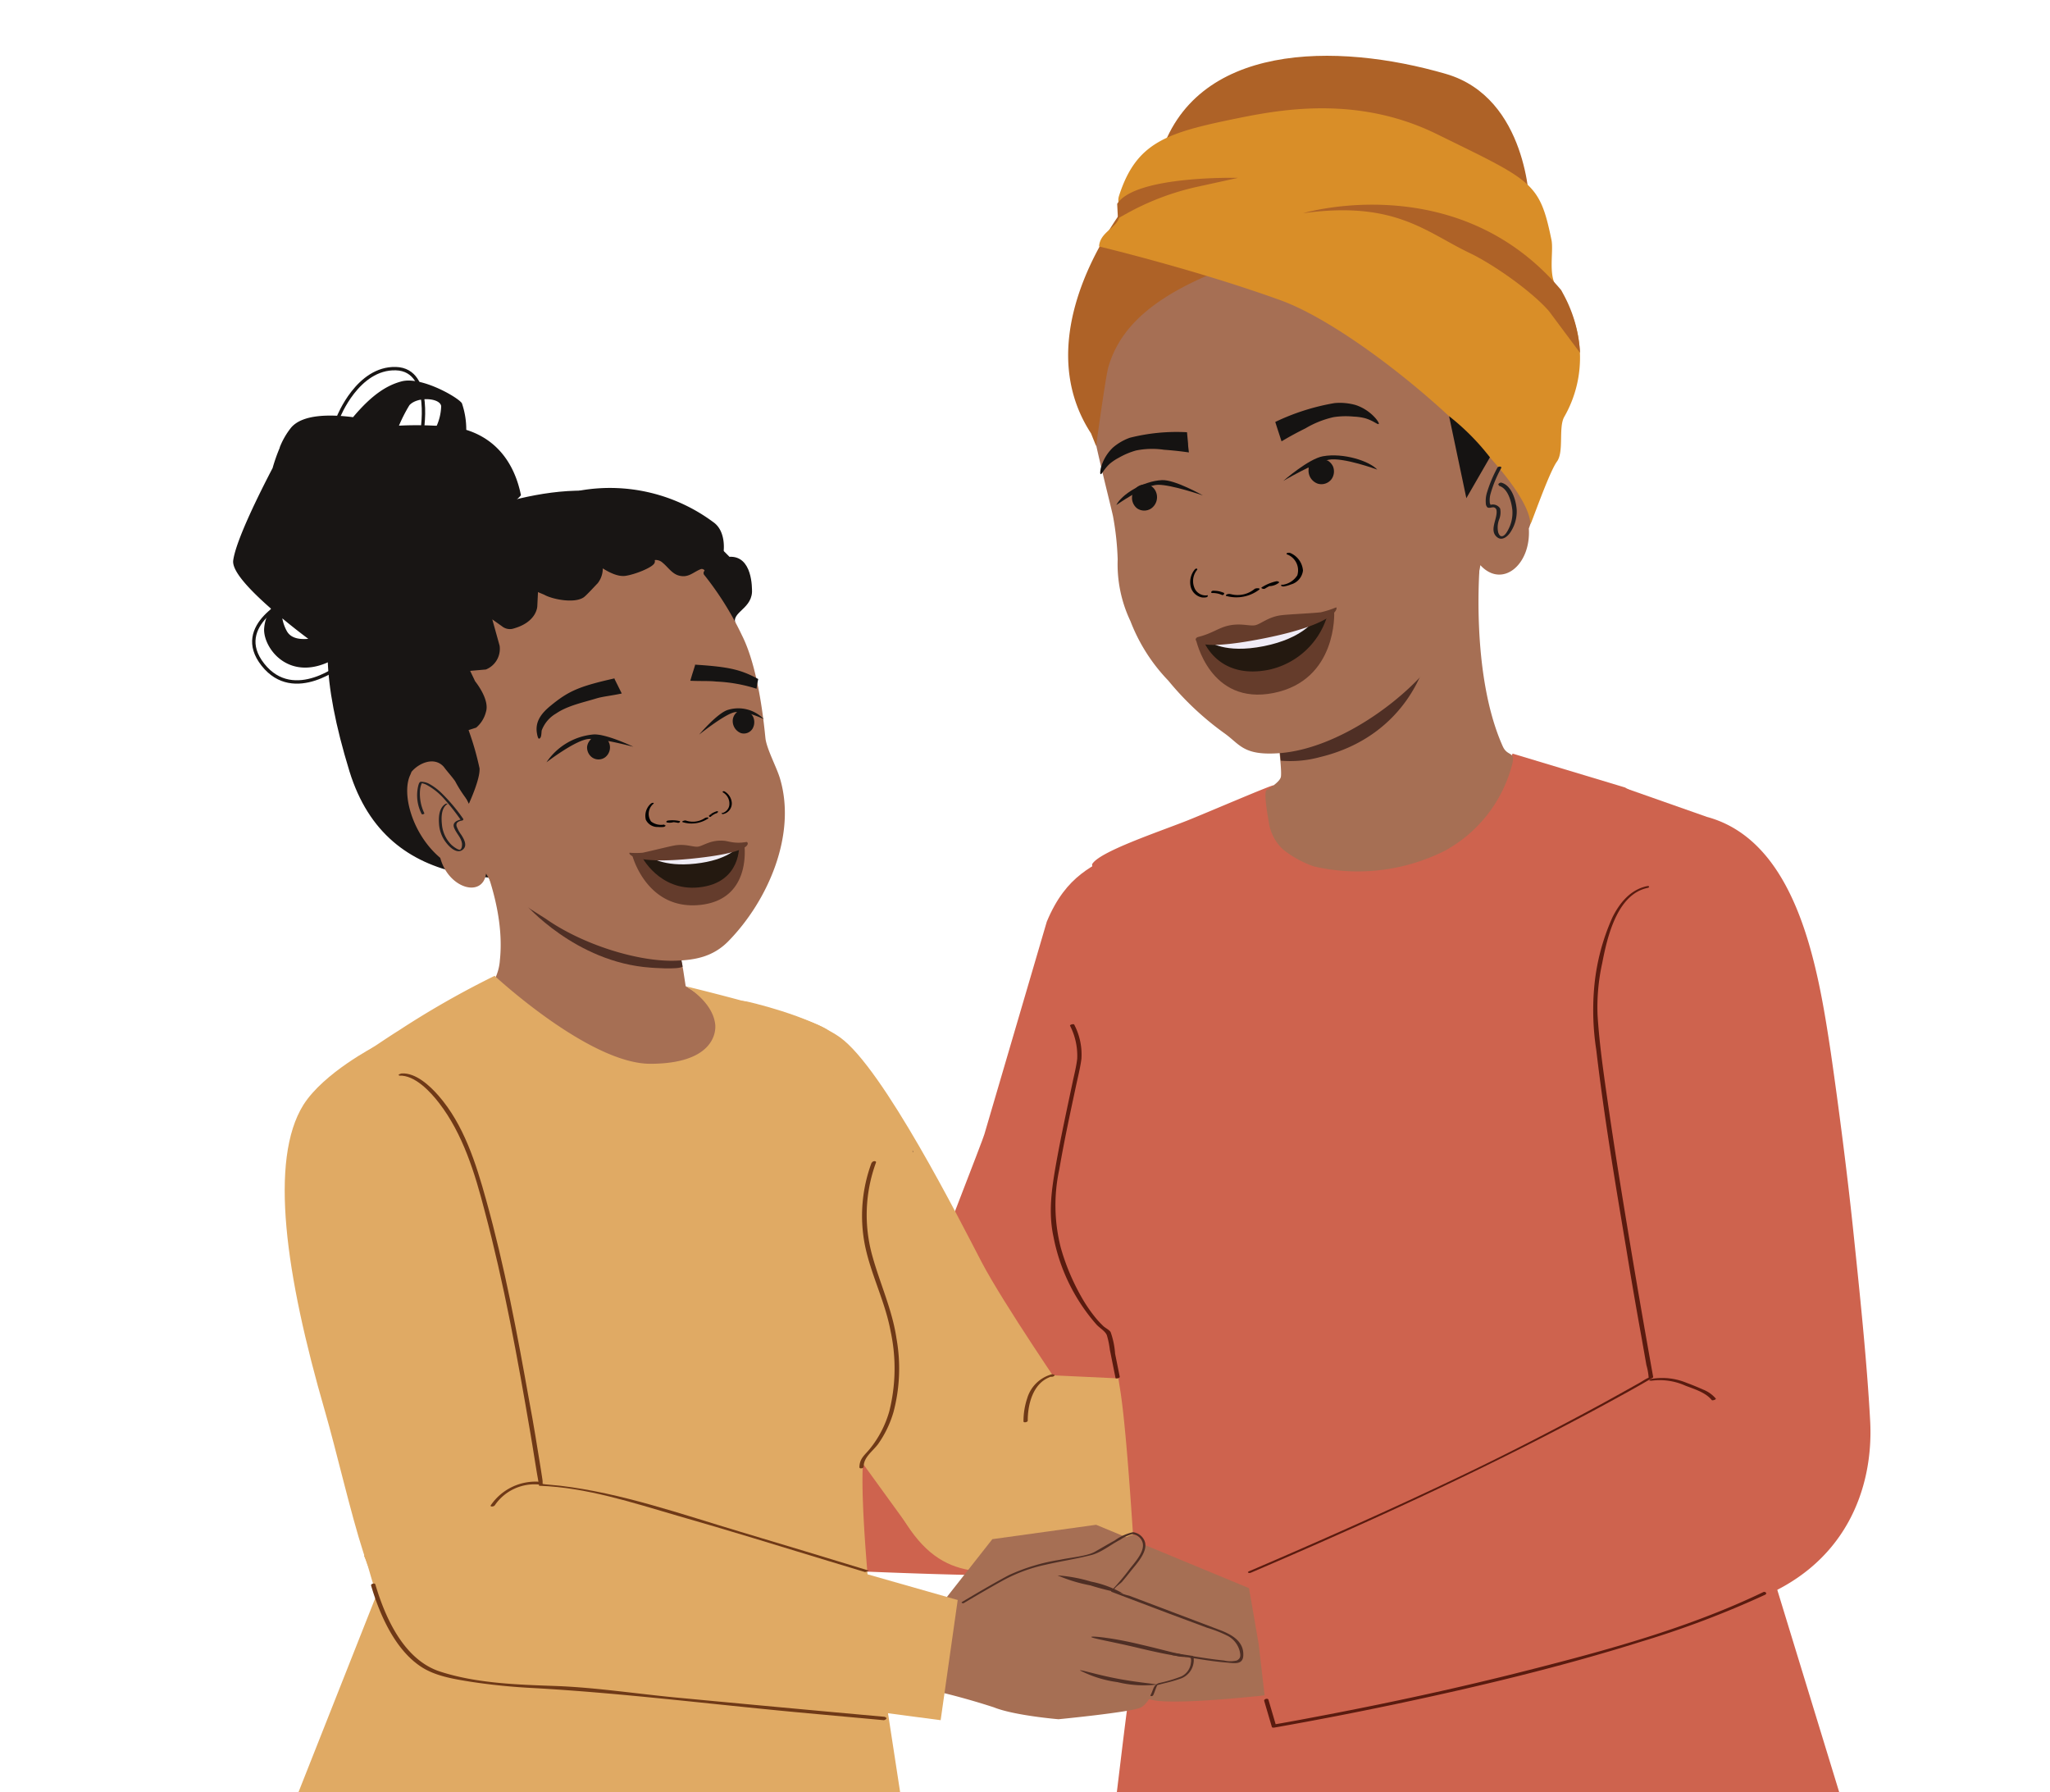<svg xmlns="http://www.w3.org/2000/svg" xmlns:xlink="http://www.w3.org/1999/xlink" viewBox="0 0 285.1 249.23"><defs><style>.cls-1,.cls-22{fill:none;}.cls-2{clip-path:url(#clip-path);}.cls-3{fill:#ce634e;}.cls-4{fill:#e0aa64;}.cls-5{fill:#a66f54;}.cls-6{fill:#523835;}.cls-7{fill:#4f2f25;}.cls-8{fill:#ae6227;}.cls-9{fill:#d98e28;}.cls-10{fill:#151312;}.cls-11{fill:#221f20;}.cls-12{fill:#010101;}.cls-13{fill:#833a1d;}.cls-14{fill:#653c2b;}.cls-15{fill:#241910;}.cls-16{fill:#f0ecf6;}.cls-17{fill:#5a1b0f;}.cls-18,.cls-20,.cls-21{fill:#181514;}.cls-18,.cls-20,.cls-21,.cls-22{stroke:#181514;stroke-miterlimit:10;}.cls-18{stroke-width:0.19px;}.cls-19{fill:#161413;}.cls-20{stroke-width:0.19px;}.cls-21{stroke-width:0.2px;}.cls-22{stroke-width:0.47px;}.cls-23{fill:#643c2c;}.cls-24{fill:#f0ecf4;}.cls-25{fill:#6f3917;}</style><clipPath id="clip-path"><rect class="cls-1" y="-0.34" width="285.1" height="249.57"/></clipPath></defs><g id="Layer_1" data-name="Layer 1"><g class="cls-2"><path class="cls-3" d="M135.08,190.13c1.48,1.64,3.1,2.6,4.7,4.12a.46.46,0,0,0,.6,0l.71-4.48a27.09,27.09,0,0,1,11.24,7.57c4,4.73,5.86,10.6,7.63,16.45-2.62,2.44-5.69,4.36-8.73,4.59-.59,0-7.25.61-7.85.63-10.64.44-54.54-2-54.54-2l2.37-19.55Z"/><path class="cls-3" d="M163.31,166.76c.25-5.4.54-7.92.46-13.33-.21-13.49,4.13-24.07,3-37.5L156,118.23c-3.93,2.16-7.67,3.34-10.42,9.93l-8.68,29.56c.06.08-7.7,20-7.73,20.12s-.3.3,1.79,8c1.4,5.18,8,17.18,7.91,22.67,20.34-.71,27.08-31.74,29.56-38.71"/><path class="cls-4" d="M103.83,139.25s8.57,1.87,13,5c6,4.3,16.7,25.52,19.68,31.23s12,18.87,12,18.87l-21.57,18.74L103.4,180.59l-5-42Z"/><path class="cls-5" d="M90.31,114.12S94.65,132.9,95,134.8l1,6.48,1.91.56c-5,2.18-9.42,7.67-19.29,4.87L68.88,136a7,7,0,0,0,.64-2.48c1-9.29-5-19.42-5-19.42"/><path class="cls-5" d="M95.4,137.15s11.83,7,9.11,10.53-18.89,3-26-1.06A82.25,82.25,0,0,1,66,137.68l6.46-3.12Z"/><path class="cls-4" d="M123.74,190.27c0-9.31-5.34-19.16-5.34-19.16l-3.14-27.75c-2-1.93-19.86-6.21-19.86-6.21s3.73,2.09,4.07,5.32c.13,1.31-.49,5.43-9,5.45s-21.68-12.23-21.68-12.23a124.74,124.74,0,0,0-13.41,7.65c-1.21.74-4.89,3.23-4.89,3.23L46.6,166.24l5.78,55.49L41.5,249.23c18.23,27.4,52.9-.52,84.49,5.21l-5.16-33.59s-1.59-16.48-.5-19.45C121.71,197.63,123.74,195.55,123.74,190.27Z"/><path class="cls-4" d="M123,238.92s-51-4.56-58.58-6.1c-11.83-2.39-12.26-13.52-13.79-16.46l5.07-8.94,15.42,16.14"/><path class="cls-4" d="M128,194.35s10,5.13,14.62,3.25c3.07-1.26-4.72-5.19-1.73-6.62l48.33,2.26c2.38,0,3.93.18,3.92,2.56l.66,13.52c0,2.17-1.68,3.39-3.83,3.67-9.2,1.17-43.42,5-46.85,5.27-8.89.81-14.71,1-20.23-12.69C120.38,199.71,128,194.35,128,194.35Z"/><path class="cls-3" d="M256.38,251.15l-15-49L238.79,117,226,109.5l-15.64-4.71L208,110.2a19.59,19.59,0,0,1-14.9,8.6,75.7,75.7,0,0,1-7.64-.14c-5.61-.25-7.6-5.64-8.35-9.45,0-.19-9.33,3.83-12,4.89-4.15,1.64-12.29,4.35-13.23,6.08,0,0,4.06,52.15,3.63,69.47-.11,4.61.51-1.07,2.24,26.51.4,6.32.76,11.21-.39,17.33-.7,3.72-2.37,19.27-3,23A94.63,94.63,0,0,0,171,254C199,248.15,239.54,273,256.38,251.15Z"/><path class="cls-6" d="M127,160.18l-.08,0,0-.22Z"/><path class="cls-5" d="M178.14,108c-.08.52-.91,1.19-2,1.88-.43.26.2,3.81.3,4.31a6.39,6.39,0,0,0,2,3.93,14.29,14.29,0,0,0,4.31,2.36,27,27,0,0,0,18.23-2.2,19.18,19.18,0,0,0,9.28-11.83c.59-2.13-.58-1.13-1.27-2.68-4.54-10.14-3.18-25.44-3.18-25.44L176.3,92.75S178.42,106.18,178.14,108Z"/><path class="cls-7" d="M177.9,103.64s3.12-1.43,5.25-2.16,5.82-.82,15.26-10c0,0-2.29,10.78-14.86,13.8a15.59,15.59,0,0,1-5.43.49Z"/><path class="cls-5" d="M162.94,40.29a2.56,2.56,0,0,1-.11.24l.13-.12Zm-5.47,2.15v.1c.08-.09.16-.17.23-.26S157.47,42.44,157.47,42.44Zm48,38.21.41-2.06c3,3.26,7.06,0,6.74-5.11,1.1-2.69,2-11.31-.35-13.69l-.29-.36c-1.6-1-4.26-1.17-5.14.89-.26.89.16,1.91-.11,2.8A22.41,22.41,0,0,1,204.85,67a55.59,55.59,0,0,1-1.58-7c-.2-2.26-2.72-8.53-7.19-11.13,0,0-1.05-7.94-3.21-10l-.67-.14c-.39,0-.63.21-1,.27,0-.12.1-.26.06-.49a4.12,4.12,0,0,1-1.66.36c.12-.13.36-.29.34-.41a6.25,6.25,0,0,1-1.55.23c.11-.13.34-.41.32-.53-.61.33-1,.16-1.55.23a.87.87,0,0,0,.19-.51,3.57,3.57,0,0,1-1.53.35c.11-.14.21-.39.32-.53-.61.33-1,.15-1.55.23-.13,0,.22-.27.21-.39a5.24,5.24,0,0,1-1.27.31c0-.12.22-.28.2-.4a3.75,3.75,0,0,1-1.67.25l.31-.53a1.82,1.82,0,0,1-1.51.47c.11-.14.34-.41.32-.53a2.59,2.59,0,0,1-2,.54c.13,0,.34-.41.32-.53a2.56,2.56,0,0,1-1.75.63,6.69,6.69,0,0,1,.43-.67,2.68,2.68,0,0,1-2.4.72c.13,0,.21-.39.19-.51-.45.55.43-.19-.23-.21a7.27,7.27,0,0,1-1.43.58c-.46.43,1.06-2.21.42-2.12.09-.25-3.66.77-3.44.5-.57.57-.48.3-1.27.3,0,0-2.47,1.82-2.35,1.68-.56.69-.92.23-1.71.23.11-.14.53.43.65.29-.45.55-.37-.07-1,0,0-.12-2.22-.46-2.24-.57-.59.45-.37.47-1.15.58,0-.12-.28,1.38-.17,1.24-.45.55-.48.16-1.14.13l-.58.54c-.55.69.29.3-.5.29,0-.08,3-.06,3.06-.23a4.92,4.92,0,0,1-1.55,1c0-.12.08-.38.06-.5a2.64,2.64,0,0,1-2,1c.13,0,.23-.27.21-.39a2,2,0,0,1-2.1.92v0a4.16,4.16,0,0,1-1.67,1.11.53.53,0,0,1,.18-.51l-.51.08a8.37,8.37,0,0,0-1.1,3.18s-3.5,7.45-2.72,11.8,2.69,11.69,3.1,13.57a39.83,39.83,0,0,1,.65,6,18.41,18.41,0,0,0,1.77,8.58,24.66,24.66,0,0,0,5.27,8.28,41.09,41.09,0,0,0,7.76,7.29c2.23,1.57,2.63,3.19,7.78,2.79,8-.63,17.35-7.28,21.68-13.18"/><path class="cls-8" d="M154.13,51.09c2.1-7.35,9.54-12.36,25.52-16.77A58.92,58.92,0,0,1,209.26,34c-11-22.19-34.6-17.9-39.87-17.12S140,42.25,151.73,60.26l.71,1.76S153.75,52.43,154.13,51.09Z"/><path class="cls-8" d="M212.72,28.5s-.22-14.9-11.62-18.22C185.87,5.85,166,5.86,161.27,21.91Z"/><path class="cls-9" d="M216.53,64.18c1-1.37.19-4.7,1-6.19a16.53,16.53,0,0,0-1.08-18.15c-1.15-1.64-.37-4.93-.68-6.47-1.66-8.08-2.63-8.19-16-14.75-10.87-5.33-21.5-3.43-27.64-2.18-9.82,2-14.09,3.27-16.51,10.81-.31,1,.28,1.65.07,2.81-.3,1.64-2.72,2.17-2.84,4.21,0,0,13.47,3.22,25.24,7.48s34.53,24.18,34.75,31.13C212.87,73.1,215.42,65.69,216.53,64.18Z"/><path class="cls-8" d="M204.37,35.17c-6.09-2.91-10.37-7.3-23.16-5.52,0,0,21.5-6.45,35.91,10.69l.39.72a19.08,19.08,0,0,1,2.23,8l-4.33-5.81C213,40.49,207.7,36.76,204.37,35.17Z"/><path class="cls-8" d="M155.47,30.36l1.31-.72a36.24,36.24,0,0,1,9.7-3.66l5.69-1.25s-14.24-.36-16.8,3.61Z"/><path class="cls-10" d="M201.53,57.87l2.4,11.4,3.28-5.68A32.68,32.68,0,0,0,201.53,57.87Z"/><path class="cls-11" d="M208.46,67.55c1.27.35,1.75,2.23,1.87,3.39a5,5,0,0,1-.56,2.68c-.15.29-.45.84-.81.93s-.5-.26-.59-.48a3.12,3.12,0,0,1,.13-1.86,2.67,2.67,0,0,0,.13-1.5,1.18,1.18,0,0,0-1.4-.49c.12-.06.06.17.06,0s-.07-.14-.09-.23a3.36,3.36,0,0,1,.13-1.44,16.56,16.56,0,0,1,1.44-3.45c.15-.28-.41-.28-.52-.07a18.32,18.32,0,0,0-1.43,3.39,4,4,0,0,0-.18,1.61.8.8,0,0,0,.21.51c.21.16.57,0,.82,0a.48.48,0,0,1,.46.46c.15,1.17-1.13,2.83.15,3.75.6.42,1.27-.07,1.65-.56a5.19,5.19,0,0,0,1-3.33c-.1-1.32-.69-3.34-2.11-3.74-.24-.07-.65.27-.32.37Z"/><path class="cls-12" d="M171.15,82.61a3.71,3.71,0,0,0,3.32-.71c.19-.16.92-.14.65.09a5.25,5.25,0,0,1-4.53.89c-.14,0-.13-.14,0-.21a.79.79,0,0,1,.54-.06"/><path class="cls-12" d="M175.49,81.66a6.23,6.23,0,0,1,2-.83.46.46,0,0,1,.33.06c.07,0,.1.11,0,.17a2.26,2.26,0,0,1-1.09.43.44.44,0,0,1-.37-.09c-.08-.08,0-.16.12-.18a1.86,1.86,0,0,0,.89-.34l.35.22a5.17,5.17,0,0,0-1.78.74.42.42,0,0,1-.38,0c-.09,0-.18-.12-.08-.19"/><path class="cls-12" d="M178.34,81.32A2.9,2.9,0,0,0,180.42,80,2.36,2.36,0,0,0,179,77.09c-.12,0-.07-.15,0-.19a.72.72,0,0,1,.46,0,2.9,2.9,0,0,1,1.75,2.44,2.3,2.3,0,0,1-1.68,1.93,4.45,4.45,0,0,1-.9.26.55.55,0,0,1-.44-.07c-.08-.09,0-.15.15-.17"/><path class="cls-12" d="M169.56,82.42a.11.11,0,0,0-.13-.14,1,1,0,0,1-.68-.12l-.18.3a3.14,3.14,0,0,1,1.37.27.24.24,0,0,0,.27-.08c0-.05.09-.16,0-.21"/><path class="cls-12" d="M170.21,82.44a3.35,3.35,0,0,0-1.54-.29.27.27,0,0,0-.21.13c0,.06,0,.14,0,.17"/><path class="cls-12" d="M167.84,82.79a1.73,1.73,0,0,1-1.6-.79,2.45,2.45,0,0,1,.25-2.77c.06-.07,0-.15-.07-.17a.33.33,0,0,0-.27.14,2.76,2.76,0,0,0-.55,2.4,2,2,0,0,0,1.5,1.46,1.85,1.85,0,0,0,.62,0c.08,0,.23-.07.25-.17s-.05-.14-.13-.13"/><path class="cls-10" d="M159.82,67.46a1.79,1.79,0,0,0-2.38,1.59,1.86,1.86,0,0,0,.69,1.63,1.74,1.74,0,0,0,2,0,1.92,1.92,0,0,0,.6-2.36,1.73,1.73,0,0,0-1-.91"/><path class="cls-10" d="M167.29,68.89s-3.89-2.22-5.7-2.13c-2.63.13-5.62,2-6.34,3.47,0,0,3.91-2.78,5.77-2.82S167.29,68.89,167.29,68.89Z"/><path class="cls-10" d="M182.36,64.28a2.47,2.47,0,0,1,2.35-.2,1.9,1.9,0,0,1,.67.77,1.86,1.86,0,0,1-.19,1.76,1.76,1.76,0,0,1-1.93.64A1.92,1.92,0,0,1,182,65.17c0-.15-.17-.4.37-.78"/><path class="cls-10" d="M178.47,66.87S182,63.78,184,63.44c2.81-.5,6.43.65,7.54,1.86,0,0-4.8-1.77-6.77-1.37S178.47,66.87,178.47,66.87Z"/><path class="cls-10" d="M165.08,60.11l.15,1.59c0,.41.08.81.11,1.21-1.38-.2-2.57-.31-3.45-.37a11.32,11.32,0,0,0-3.9.1,10.42,10.42,0,0,0-2.38,1,7.08,7.08,0,0,0-1.23.81c-.84.75-1.14,1.53-1.3,1.48s0-.72,0-.79a6.14,6.14,0,0,1,1.67-2.88,7.42,7.42,0,0,1,2.38-1.39,26.56,26.56,0,0,1,7.91-.77"/><path class="cls-10" d="M177.36,58.69c.16.5.32,1,.49,1.52s.25.77.38,1.16c1.3-.78,2.44-1.37,3.31-1.8A13.4,13.4,0,0,1,185.48,58a11.38,11.38,0,0,1,2.8-.07,7.42,7.42,0,0,1,1.55.22c1.15.33,1.76.92,1.9.81s-.31-.65-.35-.71a6.36,6.36,0,0,0-2.84-1.93,8.13,8.13,0,0,0-2.95-.27,31.15,31.15,0,0,0-8.23,2.62"/><path class="cls-13" d="M239,179.34c-1.92-5.72-4.08-15.58-5-20.14l-.5-2.45c-3.16-15.85,1.6-26.62,1.6-26.62s-5.84,9-3.25,24.6S239,179.34,239,179.34"/><path class="cls-14" d="M175.55,87.65c3.84-.77,10-2.5,10-2.5s.47,9.43-8.43,11.21-10.8-7.47-10.8-7.47S171.71,88.41,175.55,87.65Z"/><path class="cls-15" d="M175.51,87.65c1.83-.36,9.12-2.16,9.12-2.16a10.89,10.89,0,0,1-8.17,7.64c-7.15,1.43-9.11-4.1-9.11-4.1Z"/><path class="cls-16" d="M175.49,88c1.83-.36,7.32-1.8,7.32-1.8s-1.57,2.56-7.05,3.65-7.63-.66-7.63-.66Z"/><path class="cls-14" d="M166.4,88.69c.19-.09-.21,0,.68-.24,1.48-.44,2.34-1.06,3.42-1.37,1.84-.53,3.18,0,4-.13s1.85-1.19,3.75-1.41c1.11-.13,3.9-.24,5.44-.4a13.53,13.53,0,0,0,2.12-.68c.28,0,.19,2.27-10,4.3S166.15,88.82,166.4,88.69Z"/><path class="cls-3" d="M231.66,183l1.2,14a.48.48,0,0,1-.6.1c-1.91-1.09-3.72-1.63-5.55-2.88L185.9,211.88l3.1,25.34s33.39-8.1,43.61-11.07c.58-.17,10.22-3.26,10.77-3.46,13.44-4.72,17.2-15.92,16.71-25.09-.46-8.51-1.49-18.18-2.37-26.64-.81-7.72-2-17-3.12-24.71-1.75-11.58-4.58-29.24-17.21-32.66l-11.17-3.93"/><path class="cls-17" d="M229.59,192a8.67,8.67,0,0,1,4.81.68c1.25.48,2.81.94,3.66,2,.09.11.65-.08.56-.21a4.48,4.48,0,0,0-1.76-1.25c-.75-.33-1.51-.65-2.28-.93a8.91,8.91,0,0,0-4.89-.56c-.24.05-.52.32-.1.23Z"/><path class="cls-17" d="M175.82,236.52l1.05,3.57c0,.15.23.15.35.13,5.69-1,11.34-2.1,17-3.29,11.44-2.42,22.86-5.15,34-8.65a132.47,132.47,0,0,0,17.26-6.53c.36-.18,0-.51-.27-.36-10.41,5-21.72,8.07-32.86,10.9-9.72,2.47-19.52,4.58-29.37,6.44-1.95.37-3.91.74-5.87,1.07l.35.13-1.05-3.57c-.08-.28-.67-.12-.59.16Z"/><path class="cls-17" d="M174,218.67c16.64-7.13,33.11-14.65,49-23.27,2.28-1.24,4.56-2.48,6.8-3.8.05,0,.13-.08.11-.15q-1.87-10.39-3.59-20.82c-.92-5.55-1.81-11.1-2.62-16.67-.61-4.24-1.25-8.5-1.52-12.77a28.37,28.37,0,0,1,.65-7.29c.69-3.58,2.05-9.53,6.28-10.43.36-.07.29-.33-.06-.25-2.29.48-3.79,2.31-4.79,4.31a30.23,30.23,0,0,0-2.57,10A36.26,36.26,0,0,0,222,146c1.08,9.25,2.63,18.46,4.17,27.64q1,6.14,2.11,12.26l.69,3.91a8.61,8.61,0,0,1,.32,1.8s.23-.14-.1,0-.78.45-1.17.67q-2.69,1.51-5.4,3c-6.13,3.32-12.32,6.53-18.61,9.55-9.79,4.71-19.72,9.11-29.7,13.4l-.59.25c-.38.17,0,.31.22.21Z"/><path class="cls-5" d="M173.72,220.92l1.33,7.7.82,7.12s-12.74,1.43-15.72.61-10.29-3-10.29-3a4.13,4.13,0,0,1-.26,2.77c-.54,1-1.45.4-2.52.67l-2.39-4c-1.22,2.06-2.94.1-2.94.1l-1.62-4.54c-1.39,2.62-3.68.12-3.68.12l-.39-6.06a9.41,9.41,0,0,1-3.07,1.94c-1.45.43-1.53-2-1.53-2l6.55-8.33,14.43-2,21.28,8.82Z"/><path class="cls-5" d="M127,234.46a101.07,101.07,0,0,1,11.21,2.94c2.84,1.15,9,1.66,9,1.66s10.33-1,11.49-1.65,2.12-3.09,2.12-3.09a10.74,10.74,0,0,1,2.52-.73c2.33-.55,2.6-3.35,2.6-3.35l-3.22-.36a89.56,89.56,0,0,0,9.09.74c.87-.1.87-.65.63-1.27a3.69,3.69,0,0,0-2.17-2l-15.61-5.91a30.42,30.42,0,0,0,4-5.08,1.84,1.84,0,0,0-1-2.94c-.54-.19-5.64,2.87-5.64,2.87s-8.81,1.72-10.51,2.5S131,224.22,131,224.22l-3.16-.35S126.66,234.43,127,234.46Z"/><path class="cls-7" d="M134.1,222.87c1.79-1.06,3.59-2.11,5.41-3.12a21.94,21.94,0,0,1,5.84-2.16c2.14-.5,4.33-.82,6.46-1.37,1.39-.37,2.69-1.46,4-2.13a5.32,5.32,0,0,1,1.64-.76,1.64,1.64,0,0,1,1.48,1.27c.25,1.21-1.15,2.69-1.82,3.56a32.39,32.39,0,0,1-2.53,3,.11.11,0,0,0,0,.18l7.92,3,5.38,2a17.68,17.68,0,0,1,2.9,1.15,3.35,3.35,0,0,1,1.63,2.1c.13.6.17,1-.4,1.3a3.86,3.86,0,0,1-1.79,0c-2.36-.23-4.69-.69-7-1-.19,0-.4.24-.14.27l1.2.19a4.26,4.26,0,0,1,1.34.2c.17.11-.11-.18,0,.06a1.44,1.44,0,0,1,0,.62,2.36,2.36,0,0,1-1.34,1.88,19.7,19.7,0,0,1-3.1.92c-.79.25-.77.95-1.17,1.68-.1.18.29.18.37,0,.16-.3.47-1.29.59-1.4l.87-.23a22.51,22.51,0,0,0,2.27-.64,2.75,2.75,0,0,0,1.87-3.1c0-.06-.07-.08-.12-.09l-2.64-.4-.14.27c2.5.35,5,.86,7.52,1.06,1.06.09,2.26.35,2.31-1,.09-2-1.69-2.93-3.27-3.53l-12.57-4.76a8.18,8.18,0,0,1-2-.74c-.29-.23-.19.09-.1-.17s.83-.78,1.05-1c.42-.49.83-1,1.23-1.51.79-1,2.48-2.74,1.94-4.18a2,2,0,0,0-1.61-1.24,6.68,6.68,0,0,0-2.55,1.15c-.94.51-1.85,1.06-2.78,1.58-1.08.61-3.39.79-4.85,1.11a26.67,26.67,0,0,0-7.11,2.14c-2.19,1.17-4.34,2.44-6.48,3.71-.22.13.11.25.26.16Z"/><path class="cls-7" d="M151.73,219.92a21.17,21.17,0,0,0-4.65-.86,21,21,0,0,0,4.53,1.38,38,38,0,0,0,4.56,1.13A14.68,14.68,0,0,0,151.73,219.92Z"/><path class="cls-7" d="M158.58,229.21c1.87.44,3.57.81,4.81,1a6.39,6.39,0,0,0,2,.18,10.49,10.49,0,0,0-2-.55c-1.22-.3-2.91-.74-4.77-1.17-3.72-.91-6.85-1.23-6.85-1.05S154.86,228.31,158.58,229.21Z"/><path class="cls-7" d="M155.41,233.9a15.52,15.52,0,0,0,5.42.35c0-.11-2.44-.27-5.36-.82s-5.23-1.3-5.28-1.16A16.11,16.11,0,0,0,155.41,233.9Z"/><path class="cls-7" d="M73,125.66s7,8.16,17.48,8.89c0,0,3.9.32,4.46-.15l-.53-2.84Z"/><path class="cls-18" d="M107.75,110.89c-4-2-5.32-6.53-5.47-10.69-.15-4-4-9.57.85-10.08.09,0-2.22-3.11-.76-3-1.18-2,2-2.3,2.12-4.81,0-.5.08-5-3.08-4.79-13.49-14-28-8.5-36.3-6.12C48.89,76,40.84,81.62,48.69,107.22,54,124.4,71.3,123.34,87.9,120.38c7.1-1.26,15.61-2.23,20-9.41Z"/><path class="cls-18" d="M64.15,56.11c-.62-.86-5.59-3.66-8.23-3-1.89.49-4,1.67-6.78,5-3.17-.41-7-.44-8.58,1.41A10.47,10.47,0,0,0,39,62.22h0l0,.06a23.71,23.71,0,0,0-1,2.84c-1.67,3.19-5.09,10-5.47,12.81-.2,1.41,2.21,4,5.3,6.7a5.41,5.41,0,0,0-1,2.78c-.16,2.62,3.48,7.68,9.77,4.07,2,1.48,3.48,2.45,3.48,2.45L51.79,92l-.57-.92,2.07-2.29-1.87-1.21A14.83,14.83,0,0,1,53,85.84c2-2.35,4.06-5.54,6-8,.88-1.12,3.54-2.06,4.47-3.14a4.88,4.88,0,0,0-1.83-.48q.38-.45.75-.87c1,.25,1.9.48,2.19.59.82-.93,3.15-2,4-3,.21.25.42.5.62.76.74-.87,2.42-2,3.15-2.86-.87-4.28-3.28-7.68-7.6-9A11.14,11.14,0,0,0,64.15,56.11ZM39.78,87.75a5.82,5.82,0,0,1-.65-2c1.29,1.08,2.65,2.15,4,3.15C41.83,89.05,40.4,88.94,39.78,87.75ZM61.45,56.47a7.33,7.33,0,0,1-.65,2.82h-.32a48.68,48.68,0,0,0-5.14,0,21.54,21.54,0,0,1,1.52-3C58,55,61.3,55.19,61.45,56.47Z"/><path class="cls-5" d="M92.51,77.94l.14.06a.85.85,0,0,1-.16-.17Zm4.86.08.26.15v-.09S97.35,77.92,97.37,78ZM75.88,127.74c5.22,3.67,13.06,6.06,18.21,5.84,2.53-.1,5.06-.5,7.23-2.73,5.45-5.57,9.52-14.79,7.14-22.65-.43-1.45-1.8-4-2-5.49-.18-1.66-.89-9.66-3.28-14.38a43.21,43.21,0,0,0-5.29-8.45c-.41-1,2.25-1,1.55-1.7l-.45.08a.45.45,0,0,1,.3.37,3.66,3.66,0,0,1-1.7-.46v0a1.73,1.73,0,0,1-2-.18c0,.11.17.29.28.27A2.25,2.25,0,0,1,94,78c0,.11.16.29.18.4A4.36,4.36,0,0,1,92.65,78c.13.11,2.58-.73,2.59-.66-.65.22.16.31-.49-.1L94.12,77c-.54.21-.46.54-1,.21.13.08-.51-1.08-.49-1-.67.12-.5,0-1.11-.17,0,.1-1.71,1-1.69,1.1-.56.1-.32.58-.84.25.13.09.32-.5.45-.42-.65.23-.82.7-1.48.29.13.08-2.41-.73-2.41-.73-.65.22-.5.41-1.13.1.26.16-3.14.36-3,.55-.56.1,1.44,1.86.93,1.63A6.11,6.11,0,0,1,81,78.71c-.54.2.39.57-.13.24,0,.1.19.39.3.37a2.35,2.35,0,0,1-2.18.07c.26.16.41.35.54.43a2.24,2.24,0,0,1-1.63,0c0,.1.3.37.41.35a2.21,2.21,0,0,1-1.82.12c0,.1.28.27.4.35a1.6,1.6,0,0,1-1.37,0L76,81a3.36,3.36,0,0,1-1.45.26c0,.1.26.17.28.27a4.33,4.33,0,0,1-1.14.1c0,.1.39.25.28.27-.45.08-.75.34-1.34.24.13.08.28.26.41.35a3,3,0,0,1-1.36.13.67.67,0,0,0,.29.37c-.44.08-.74.35-1.34.24,0,.11.28.27.41.35a5.63,5.63,0,0,1-1.34.24c0,.11.26.17.39.25a3.81,3.81,0,0,1-1.48.16c0,.2.17.29.19.39-.34.06-.58,0-.91.06l-.53.3c-1.2,2.34-4.6,7.18-4.6,7.18-3,3.39-2.18,8.22-1.72,10.15s4.26,9.32,4.26,9.32a17.38,17.38,0,0,1-2-3c-.46-.66-1.12-1.37-1.58-2-1.3-1.47-3.45-.55-4.49.69l-.15.38c-1.3,2.62.25,8.31,4.15,11.59,1.16,4.3,5.9,5.59,6.37,2.18l.91,1.6"/><path class="cls-12" d="M98,113.77a3,3,0,0,1-2.6.33c-.18-.07-.7.13-.45.22a4.13,4.13,0,0,0,3.52-.5c.09-.07.06-.13-.06-.15a.7.7,0,0,0-.41.1"/><path class="cls-12" d="M94.56,114.18a4.61,4.61,0,0,0-1.66-.08.3.3,0,0,0-.22.12s0,.1,0,.12a1.86,1.86,0,0,0,.91,0,.35.35,0,0,0,.25-.15c0-.08-.07-.11-.14-.1a1.5,1.5,0,0,1-.73,0l-.2.24a4.6,4.6,0,0,1,1.48.08.32.32,0,0,0,.28-.08s.1-.14,0-.16"/><path class="cls-12" d="M92.4,114.65a2.29,2.29,0,0,1-1.85-.42,1.84,1.84,0,0,1,.34-2.48c.07-.06,0-.11-.07-.12a.55.55,0,0,0-.33.14,2.25,2.25,0,0,0-.67,2.22,1.79,1.79,0,0,0,1.71,1,3.52,3.52,0,0,0,.72,0c.1,0,.27-.08.3-.16s-.06-.1-.15-.09"/><path class="cls-12" d="M99.07,113.23c0-.06,0-.12.06-.13a.78.78,0,0,0,.46-.25l.21.17a2.45,2.45,0,0,0-.94.53.16.16,0,0,1-.21,0s-.1-.09-.05-.14"/><path class="cls-12" d="M98.6,113.42a2.71,2.71,0,0,1,1.05-.6.27.27,0,0,1,.19,0,.1.1,0,0,1,0,.13"/><path class="cls-12" d="M100.41,113.07a1.36,1.36,0,0,0,1-1,1.8,1.8,0,0,0-.87-1.89.07.07,0,0,1,0-.13.24.24,0,0,1,.23,0,2,2,0,0,1,1,1.56,1.51,1.51,0,0,1-1.18,1.58.21.21,0,0,1-.22-.06c0-.07,0-.11.06-.12"/><path class="cls-11" d="M64.42,113.86a24.39,24.39,0,0,0-2.88-3.45A8,8,0,0,0,59.7,109a2.38,2.38,0,0,0-1-.29.5.5,0,0,0-.21,0c-.19.06-.24.29-.3.46a5.69,5.69,0,0,0,.44,4c.06.15.44,0,.38-.1a6.21,6.21,0,0,1-.6-3.12,3.2,3.2,0,0,1,.29-1.13l-.15.1c-.12,0,0,0,0,0h.16a2.29,2.29,0,0,1,.59.2,8.84,8.84,0,0,1,2.56,2.07A29.48,29.48,0,0,1,64.07,114c.08.12.45,0,.35-.16Z"/><path class="cls-19" d="M105.45,94.42c-2.47-1.35-4.17-1.7-8.79-2l0,.1-.26.83c-.14.43-.27.87-.4,1.31,1.51.07,2.64,0,3.6.11a21.39,21.39,0,0,1,5.62,1C105.26,95.36,105.35,94.89,105.45,94.42Z"/><path class="cls-19" d="M85.47,94.42l.39.78.61,1.23c-1.49.32-2.62.41-3.54.69-1.83.56-4,1-5.59,2.09a4.58,4.58,0,0,0-2,2.35c-.06.28,0,1.13-.39,1.15-.16,0-.28-.76-.29-.84-.23-1.56.64-2.69,1.88-3.71,2.54-2.09,4-2.72,8.92-3.83"/><path class="cls-11" d="M64.29,113.91c-.67.13-1.46.42-1.12,1.23s.93,1.29,1.07,2.08c.05.25,0,.88-.28.93s-.94-.45-1.19-.69a4.57,4.57,0,0,1-1.28-2.56c-.12-1-.21-2.47.71-3.09.16-.11-.22-.07-.29,0-.88.59-.92,1.84-.85,2.79a4.69,4.69,0,0,0,1,2.59c.44.58,1.44,1.57,2.24,1s.21-1.54-.15-2.11a4.85,4.85,0,0,1-.65-1.18c-.14-.52.28-.71.73-.8.15,0,.34-.2.07-.15Z"/><path class="cls-19" d="M102.43,99.05a1.47,1.47,0,0,1,1.74,0,1.61,1.61,0,0,1,.59.67,1.82,1.82,0,0,1-.1,1.6,1.42,1.42,0,0,1-1.61.62,1.8,1.8,0,0,1-1.14-1.86,1.57,1.57,0,0,1,.52-1"/><path class="cls-19" d="M97.23,102.15s2.53-3,4-3.44a4.93,4.93,0,0,1,5,1.29s-2.8-1.4-4.31-.9S97.23,102.15,97.23,102.15Z"/><path class="cls-19" d="M83.73,102.3A1.73,1.73,0,0,0,82,103a1.67,1.67,0,0,0-.35.84,1.71,1.71,0,0,0,.67,1.46,1.56,1.56,0,0,0,1.84,0,1.74,1.74,0,0,0,.49-2.15,1.56,1.56,0,0,0-.89-.8"/><path class="cls-19" d="M88.09,103.84s-3.83-1.85-5.59-1.71A8.81,8.81,0,0,0,76,106s4.09-3.15,5.9-3.25S88.09,103.84,88.09,103.84Z"/><path class="cls-20" d="M98.1,79.33c.94,2.75,4.35-.32,2.13-.64,0-1.41-2-1.63-2.22-3-.06.13-.1.24-.1.24s-.34-1.67-1-2-3.37-1.13-3.37-1.13l-.66.71s.18-.64-.27-.9-5.11-1.73-7.8-1.08l-.26.07-1,.79,0,0,0,0c.18-.16.56-.52.3-.72a1.12,1.12,0,0,0-.55-.14,10.27,10.27,0,0,0-1.68.13h0l-.18,0-.19,0h0a9.65,9.65,0,0,0-1.62.46,1,1,0,0,0-.46.31c-.18.28.3.49.53.58h0l-1.24-.39-.27,0c-2.75.31-6.61,3.3-7,3.71s0,.9.06.94l-.86-.44a39.44,39.44,0,0,0-3.52,2.35,2.92,2.92,0,0,0-.57,1.52,3.54,3.54,0,0,1-1.31.49,5.33,5.33,0,0,0-2.63,2.47c-.36.79-.07,1.43-.2,2.09h0c-.07.37-.11.62-.11.62l-1.8,1c-1.41,1-.46,4.1-.46,4.1-2.35,4.24-1.94,7.43,0,10.58.75,1.22-2.75,3.21-.36,2.73s5.77,6.76,5.77,6.76,1.53-3.33,1.39-4.72a39.43,39.43,0,0,0-1.55-5.36l1.14-.37A4.12,4.12,0,0,0,67.48,99c.58-1.71-1.48-4.21-1.48-4.21l-.76-1.59L67.55,93a3,3,0,0,0,1.84-3.19L68.3,85.89,69.86,87a1.66,1.66,0,0,0,1.37.35c3.38-.87,3.4-3.07,3.4-3.07l.1-2.09,1,.42c1,.59,4.06,1.25,5.38.38.35-.23,1.71-1.73,1.93-1.94a3.24,3.24,0,0,0,.64-2.61c-.15-.1-.31-.24-.46-.36-.58-.44-.78-.18-.2.27,1,.76,2.66,1.8,3.93,1.63s3.74-1.14,4-1.75c.15-.42-.25-.4.2-.46a1.5,1.5,0,0,1,1.07.41c.7.56,1.26,1.47,2.15,1.74,1.3.39,1.9-.39,3-.85A.56.56,0,0,1,98.1,79.33Z"/><path class="cls-21" d="M100.54,76.62s.36-2.71-1.39-3.93a24,24,0,0,0-18.35-4.4Z"/><path class="cls-22" d="M47.71,92.26s-6.8,5.67-11.15.16,3.93-9.22,3.93-9.22"/><path class="cls-22" d="M47.06,58s2.69-6.9,8-6.74,3.56,9.17,3.56,9.17"/><path class="cls-23" d="M96.37,118.48c-3.2.34-8.42.51-8.42.51s2,7.62,9.42,6.84,6.12-8.66,6.12-8.66A63.57,63.57,0,0,1,96.37,118.48Z"/><path class="cls-15" d="M96.4,118.48c-1.52.16-7.2.55-7.2.55s2.46,4.94,8,4.36c6-.63,5.59-6,5.59-6Z"/><path class="cls-24" d="M96.49,118.7c-1.52.16-6.17.39-6.17.39s1.84,1.5,6.4,1,5.84-2.26,5.84-2.26Z"/><path class="cls-23" d="M103.85,117.08c-.16,0-.33.08-1.09.1-1.27,0-1.63-.32-2.55-.29-1.57,0-2.5.77-3.17.84s-1.74-.44-3.28-.16c-.91.17-3.13.74-4.38,1a10.41,10.41,0,0,1-1.82,0c-.22.08.39,1.69,8.91.8S104.08,117.12,103.85,117.08Z"/><path class="cls-1" d="M56.22,205.16c.17.76.36,1.51.58,2.26a.22.22,0,0,0,0-.16C56.63,206.82,56.44,206.1,56.22,205.16Z"/><path class="cls-25" d="M121.22,161.66a21.18,21.18,0,0,0-.94,11.45c.83,4.11,2.82,7.87,3.58,12a24.56,24.56,0,0,1-.18,11.12,14.61,14.61,0,0,1-2.73,5.26c-.69.85-1.4,1.3-1.43,2.52,0,.28.59.17.59-.06,0-1.33,1.24-2.13,2-3.14a14.84,14.84,0,0,0,2.15-4.46,23.65,23.65,0,0,0,.42-10.22c-.59-4-2.28-7.6-3.35-11.46a21.14,21.14,0,0,1,.49-13c.11-.3-.48-.26-.56,0Z"/><path class="cls-4" d="M52.19,145.47s-7.17,3.69-10,8.17c-4.76,7.64-2.51,23.56,3,42.58,3.1,10.66,8.15,35.71,9.13,18.52C55.16,201.23,52.19,145.47,52.19,145.47Z"/><path class="cls-4" d="M90.36,208.57l23.83,8.5,19,5.41-2.37,16.71s-19.5-2.53-24.1-3.33-27-3-27-3l-1.53-11.53,12.12-12.78"/><path class="cls-25" d="M55.51,149.57c2.19-.12,4.38,2.28,5.55,3.8,3.34,4.33,5,9.83,6.34,15,2.7,10.12,4.58,20.47,6.34,30.78.43,2.48.79,5,1.24,7.45,0,0,.09,0,.1,0,6.51.24,12.89,2.34,19.1,4.15,7,2,14,4.16,20.95,6.28l5.16,1.56c.13,0,.64-.17.49-.21q-8.9-2.72-17.79-5.38c-8.2-2.45-16.55-5.4-25.09-6.41-.66-.08-1.33-.11-2-.19s-.35,0-.46-.66-.15-1-.23-1.49c-.51-3.14-1-6.27-1.6-9.4-1.67-9.38-3.43-18.8-6-28-1.41-5.07-3.11-10.5-6.65-14.53-1.17-1.33-3.12-3.17-5.09-3.06-.12,0-.66.24-.39.22Z"/><path class="cls-25" d="M123.12,238.73Q108.35,237.4,93.59,236c-5.47-.54-11-1.38-16.49-1.57-5.24-.18-10.89-.37-15.9-2s-7.61-7.43-9-12.12c-.07-.24-.66-.08-.59.16,1.17,4,3.29,8.83,6.86,11.23,2,1.36,4.65,1.77,7,2.15a87,87,0,0,0,8.81.88c12.28.69,24.54,2.24,36.79,3.38l11.82,1.08c.26,0,.62-.35.22-.38Z"/><path class="cls-25" d="M146.39,191.07a4.89,4.89,0,0,0-3.53,3.35,10.05,10.05,0,0,0-.52,3.22c0,.24.59.11.59-.08,0-2.29.71-5.16,3.06-6.07a.32.32,0,0,1,.13-.05l.14,0h.05c.09,0,.33-.07.34-.2s-.16-.13-.26-.12Z"/><path class="cls-17" d="M148.81,142.62a9.16,9.16,0,0,1,1,4.6c-.12,1.08-.41,2.17-.63,3.23-.8,3.79-1.63,7.58-2.31,11.39-.6,3.41-1.1,6.7-.36,10.13a25.88,25.88,0,0,0,6,12.23c.46.49,1.2.89,1.43,1.48a12.23,12.23,0,0,1,.41,2l.79,3.93c0,.14.63,0,.59-.16l-.65-3.22a11.19,11.19,0,0,0-.62-3c-.16-.29-.74-.58-1-.82a14,14,0,0,1-1-1.06,20.55,20.55,0,0,1-2.12-3.11,30.74,30.74,0,0,1-2.8-6.7,23.65,23.65,0,0,1-.22-10.94c.66-3.87,1.49-7.7,2.31-11.54.27-1.27.6-2.55.77-3.84a9,9,0,0,0-1-4.74c-.07-.16-.64,0-.59.15Z"/><path class="cls-25" d="M75.18,206.05a7.54,7.54,0,0,0-6.92,3.25c-.17.25.43.23.56,0A6.67,6.67,0,0,1,75,206.43c.26,0,.62-.34.22-.38Z"/></g></g></svg>